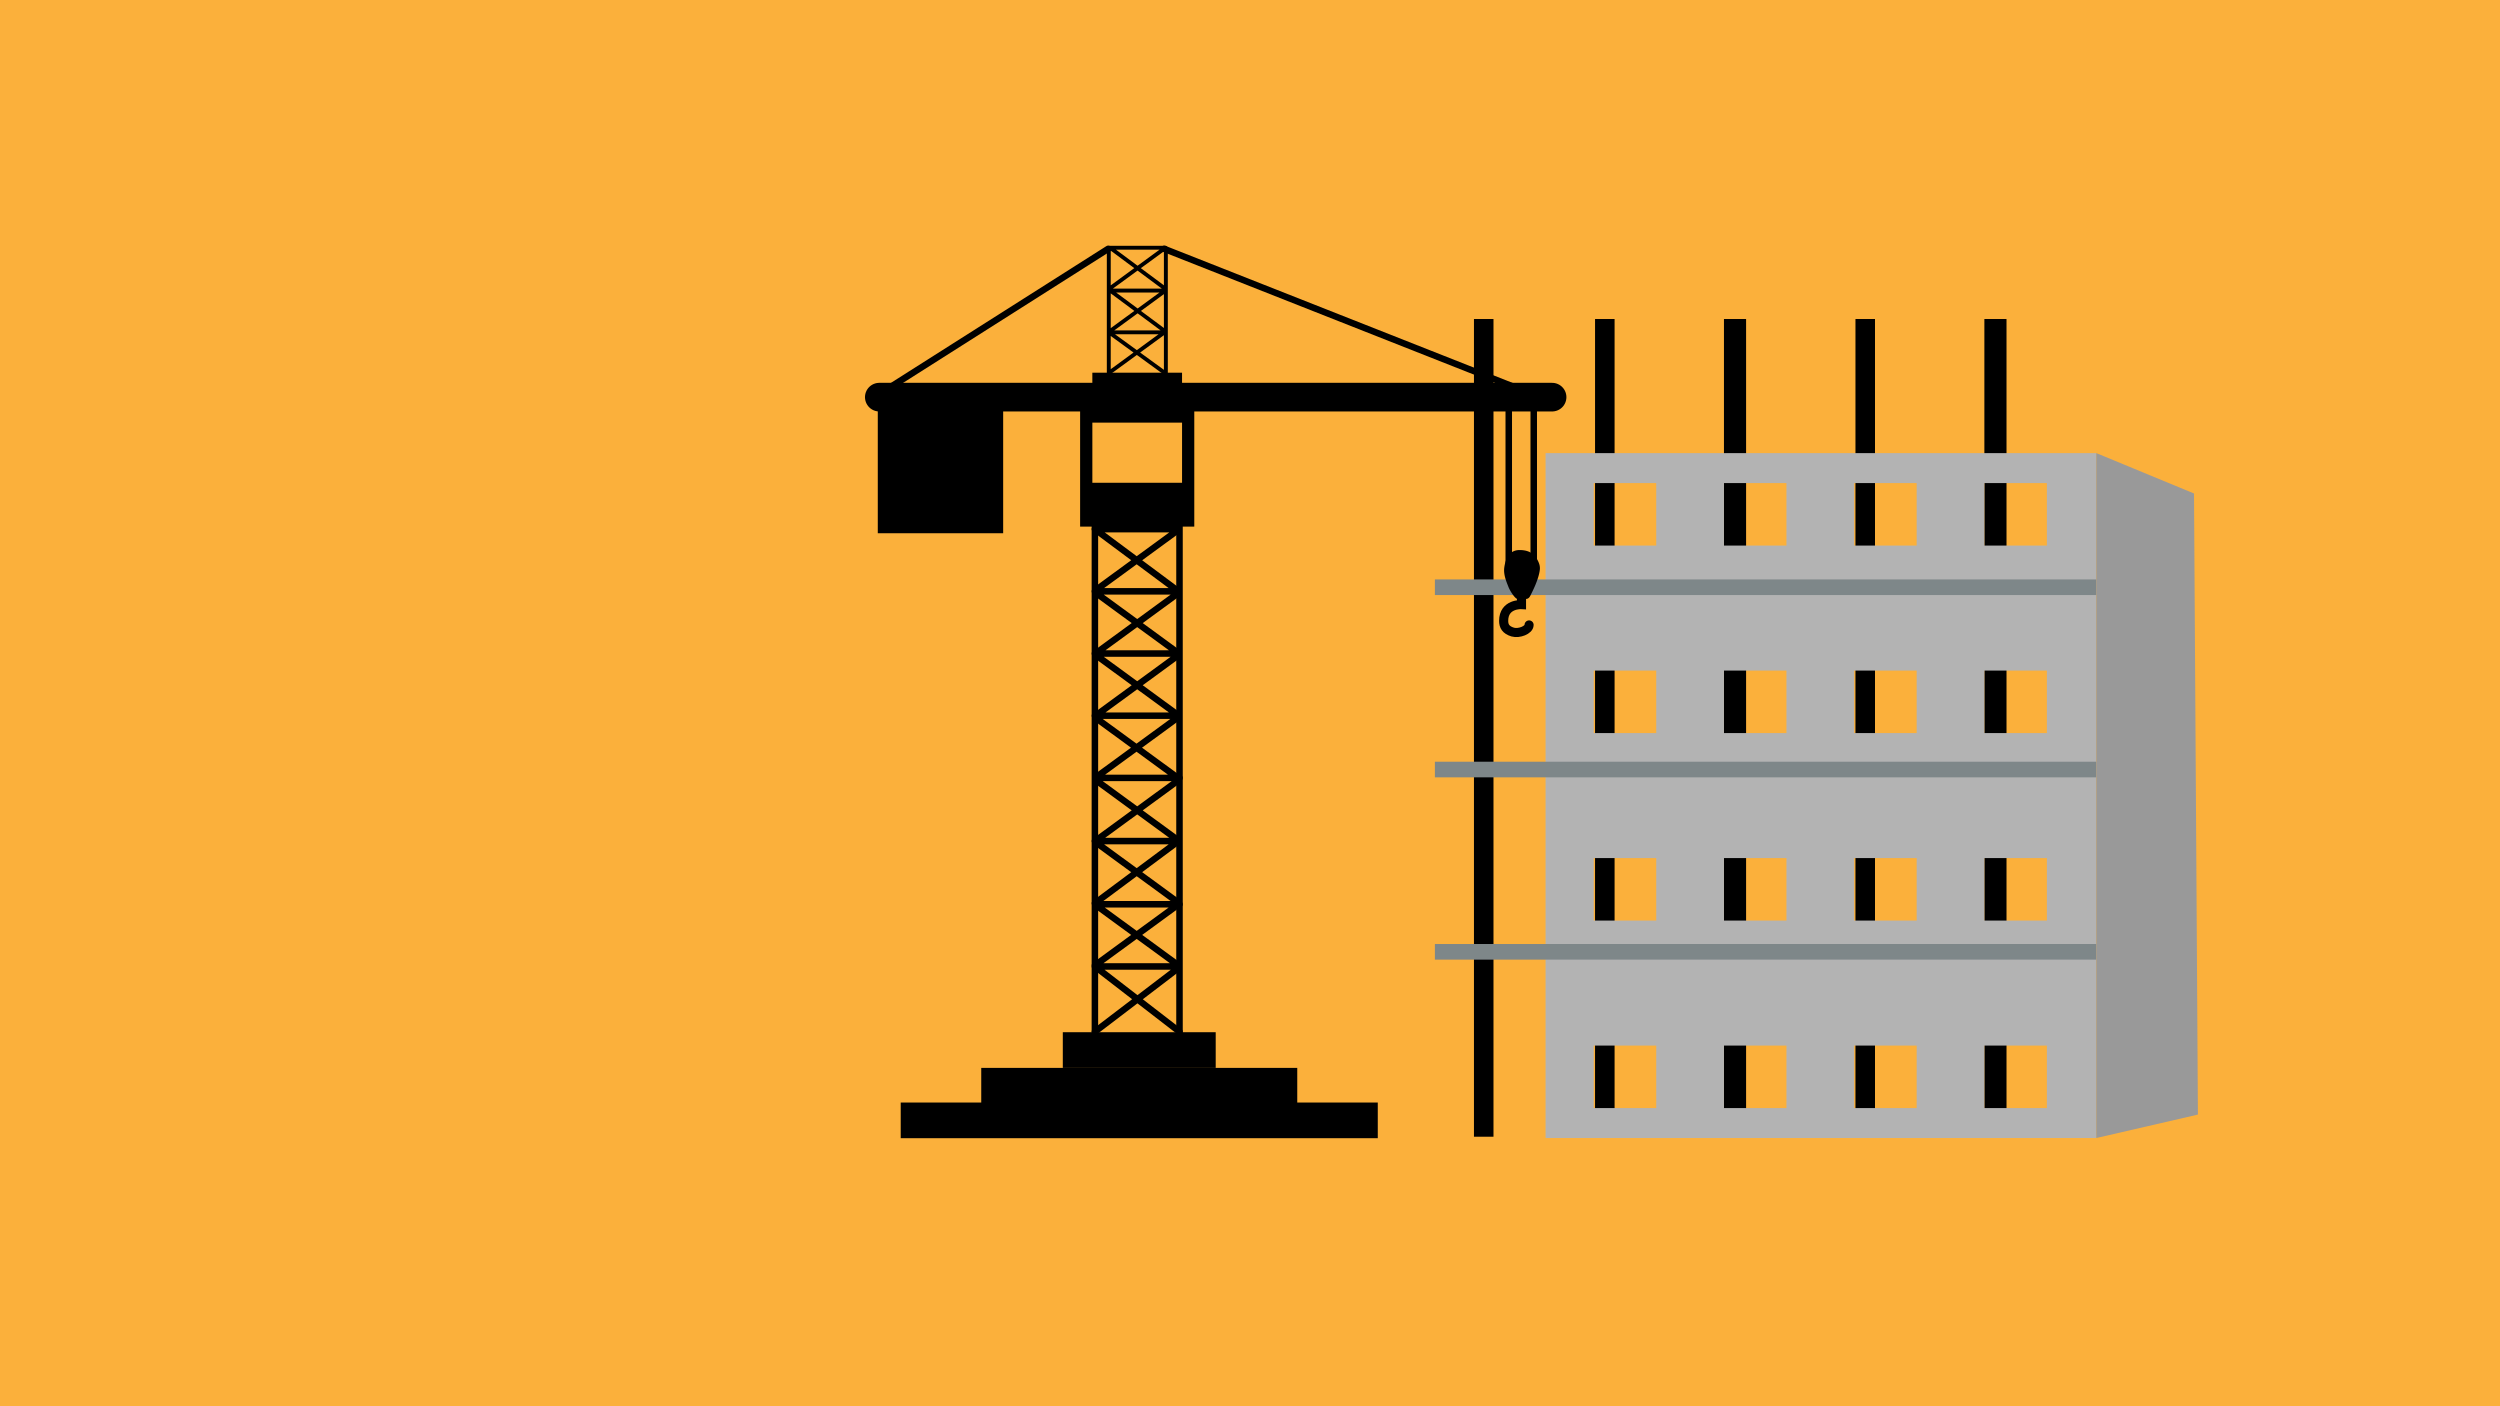 <svg id="Layer_1" data-name="Layer 1" xmlns="http://www.w3.org/2000/svg" viewBox="0 0 1920 1080"><defs><style>.cls-3{fill:#7e8789}.cls-6,.cls-7{stroke:#000;stroke-linecap:round;stroke-miterlimit:10;fill:none}.cls-6{stroke-width:5px}.cls-7{stroke-width:3px}</style></defs><path fill="#fbb03b" d="M0 0h1920v1080H0z"/><path d="M1132 245h15v628h-15zM1225 245h15v628h-15zM1324 245h17v628h-17zM1425 245h15v628h-15zM1524 245h17v628h-17z"/><path d="M1187 348v526h423V348zm85 503h-48v-48h48zm0-144h-48v-48h48zm0-144h-48v-48h48zm0-144h-48v-48h48zm100 432h-48v-48h48zm0-144h-48v-48h48zm0-144h-48v-48h48zm0-144h-48v-48h48zm100 432h-48v-48h48zm0-144h-48v-48h48zm0-144h-48v-48h48zm0-144h-48v-48h48zm100 432h-48v-48h48zm0-144h-48v-48h48zm0-144h-48v-48h48zm0-144h-48v-48h48z" fill="#b3b3b3"/><path class="cls-3" d="M1102 445h508v12h-508zM1102 585h508v12h-508zM1102 725h508v12h-508z"/><path fill="#999" d="M1688 856l-78 18V348l75 31 3 477z"/><path transform="rotate(-180 874.94 860.46)" d="M691.75 846.76h366.38v27.4H691.75z"/><path transform="rotate(-180 874.94 833.84)" d="M753.59 820.14h242.69v27.4H753.59z"/><path transform="rotate(-180 874.94 806.44)" d="M816.22 792.74h117.43v27.4H816.22z"/><path stroke-width="22" stroke="#000" stroke-linecap="round" stroke-miterlimit="10" d="M1192 305.01H675.31"/><path class="cls-6" d="M1177.91 311.28v120.56M1158.73 311.67v120.56M905.08 406.39h-64.2M905.08 454.15h-64.2M905.08 501.91h-64.2M905.08 549.66h-64.2M905.86 597.42h-64.19M905.08 645.95h-64.2M905.86 694.49h-64.19M905.08 742.25h-64.2M905.86 792.35l-61.85-47.76M840.88 792.35l62.63-47.76M840.88 741.46l61.07-44.62M840.88 693.71l64.2-47.76M843.23 644.39l61.07-44.63M843.23 595.85l61.07-44.62M842.45 548.88l61.06-44.63M842.45 501.12l61.06-44.62M842.45 452.58l61.06-44.62M905.08 741.46l-61.07-44.62M903.51 692.14l-61.06-44.62M903.51 644.39l-61.06-44.63M903.51 596.63l-61.06-44.62M904.3 548.88l-61.07-44.63M904.3 501.12l-61.07-44.62M905.08 454.15l-64.2-47.76"/><path class="cls-7" d="M852.45 285.83l40.89-29.87M894.9 286.62l-43.06-31.32M853.24 253.74l40.88-29.88M894.9 254.52l-42.71-31.71M853.24 220.85l40.88-29.87M851.84 190.26h43.24M851.84 223.14h43.24M851.84 255.24h43.24M895.38 287.4v-96.84M851.54 287.4v-96.84M895.29 222.03l-42.66-31.71"/><path class="cls-6" d="M905.86 401.7v390.65M840.88 401.7v390.65"/><path d="M829.53 305.8v98.64h87.68V305.8zm9.4 18.78h68.89v46.19h-68.89z"/><path transform="rotate(-180 873.37 291.315)" d="M838.93 286.22h68.89v10.18h-68.89z"/><path class="cls-6" d="M894.12 191.11l271.65 107.25M671 305.4l180.06-114.29"/><path transform="rotate(-180 722.28 361.38)" d="M674.13 313.23h96.29v96.29h-96.29z"/><path d="M1182.61 437.32c-.79 7.94-6.56 18.58-7 19.57-.78 1.57-1.57 3.13-3.91 3.13h-6.27c-1.56 0-5.48-5.48-7-9.39s-3.92-9.4-3.13-14.88 3.13-13.31 11.74-13.31c6.26 0 9.39 2.23 11 3.86a17.77 17.77 0 0 1 3.91 6.32 10.58 10.58 0 0 1 .66 4.7z"/><path d="M1168.51 460v4.33s-13.7-.81-13.7 12.5c0 3.92 1.57 7 7 8.61 4.76 1.37 12.53-1.54 12.53-5.48" stroke-width="7" fill="none" stroke="#000" stroke-linecap="round" stroke-miterlimit="10"/></svg>